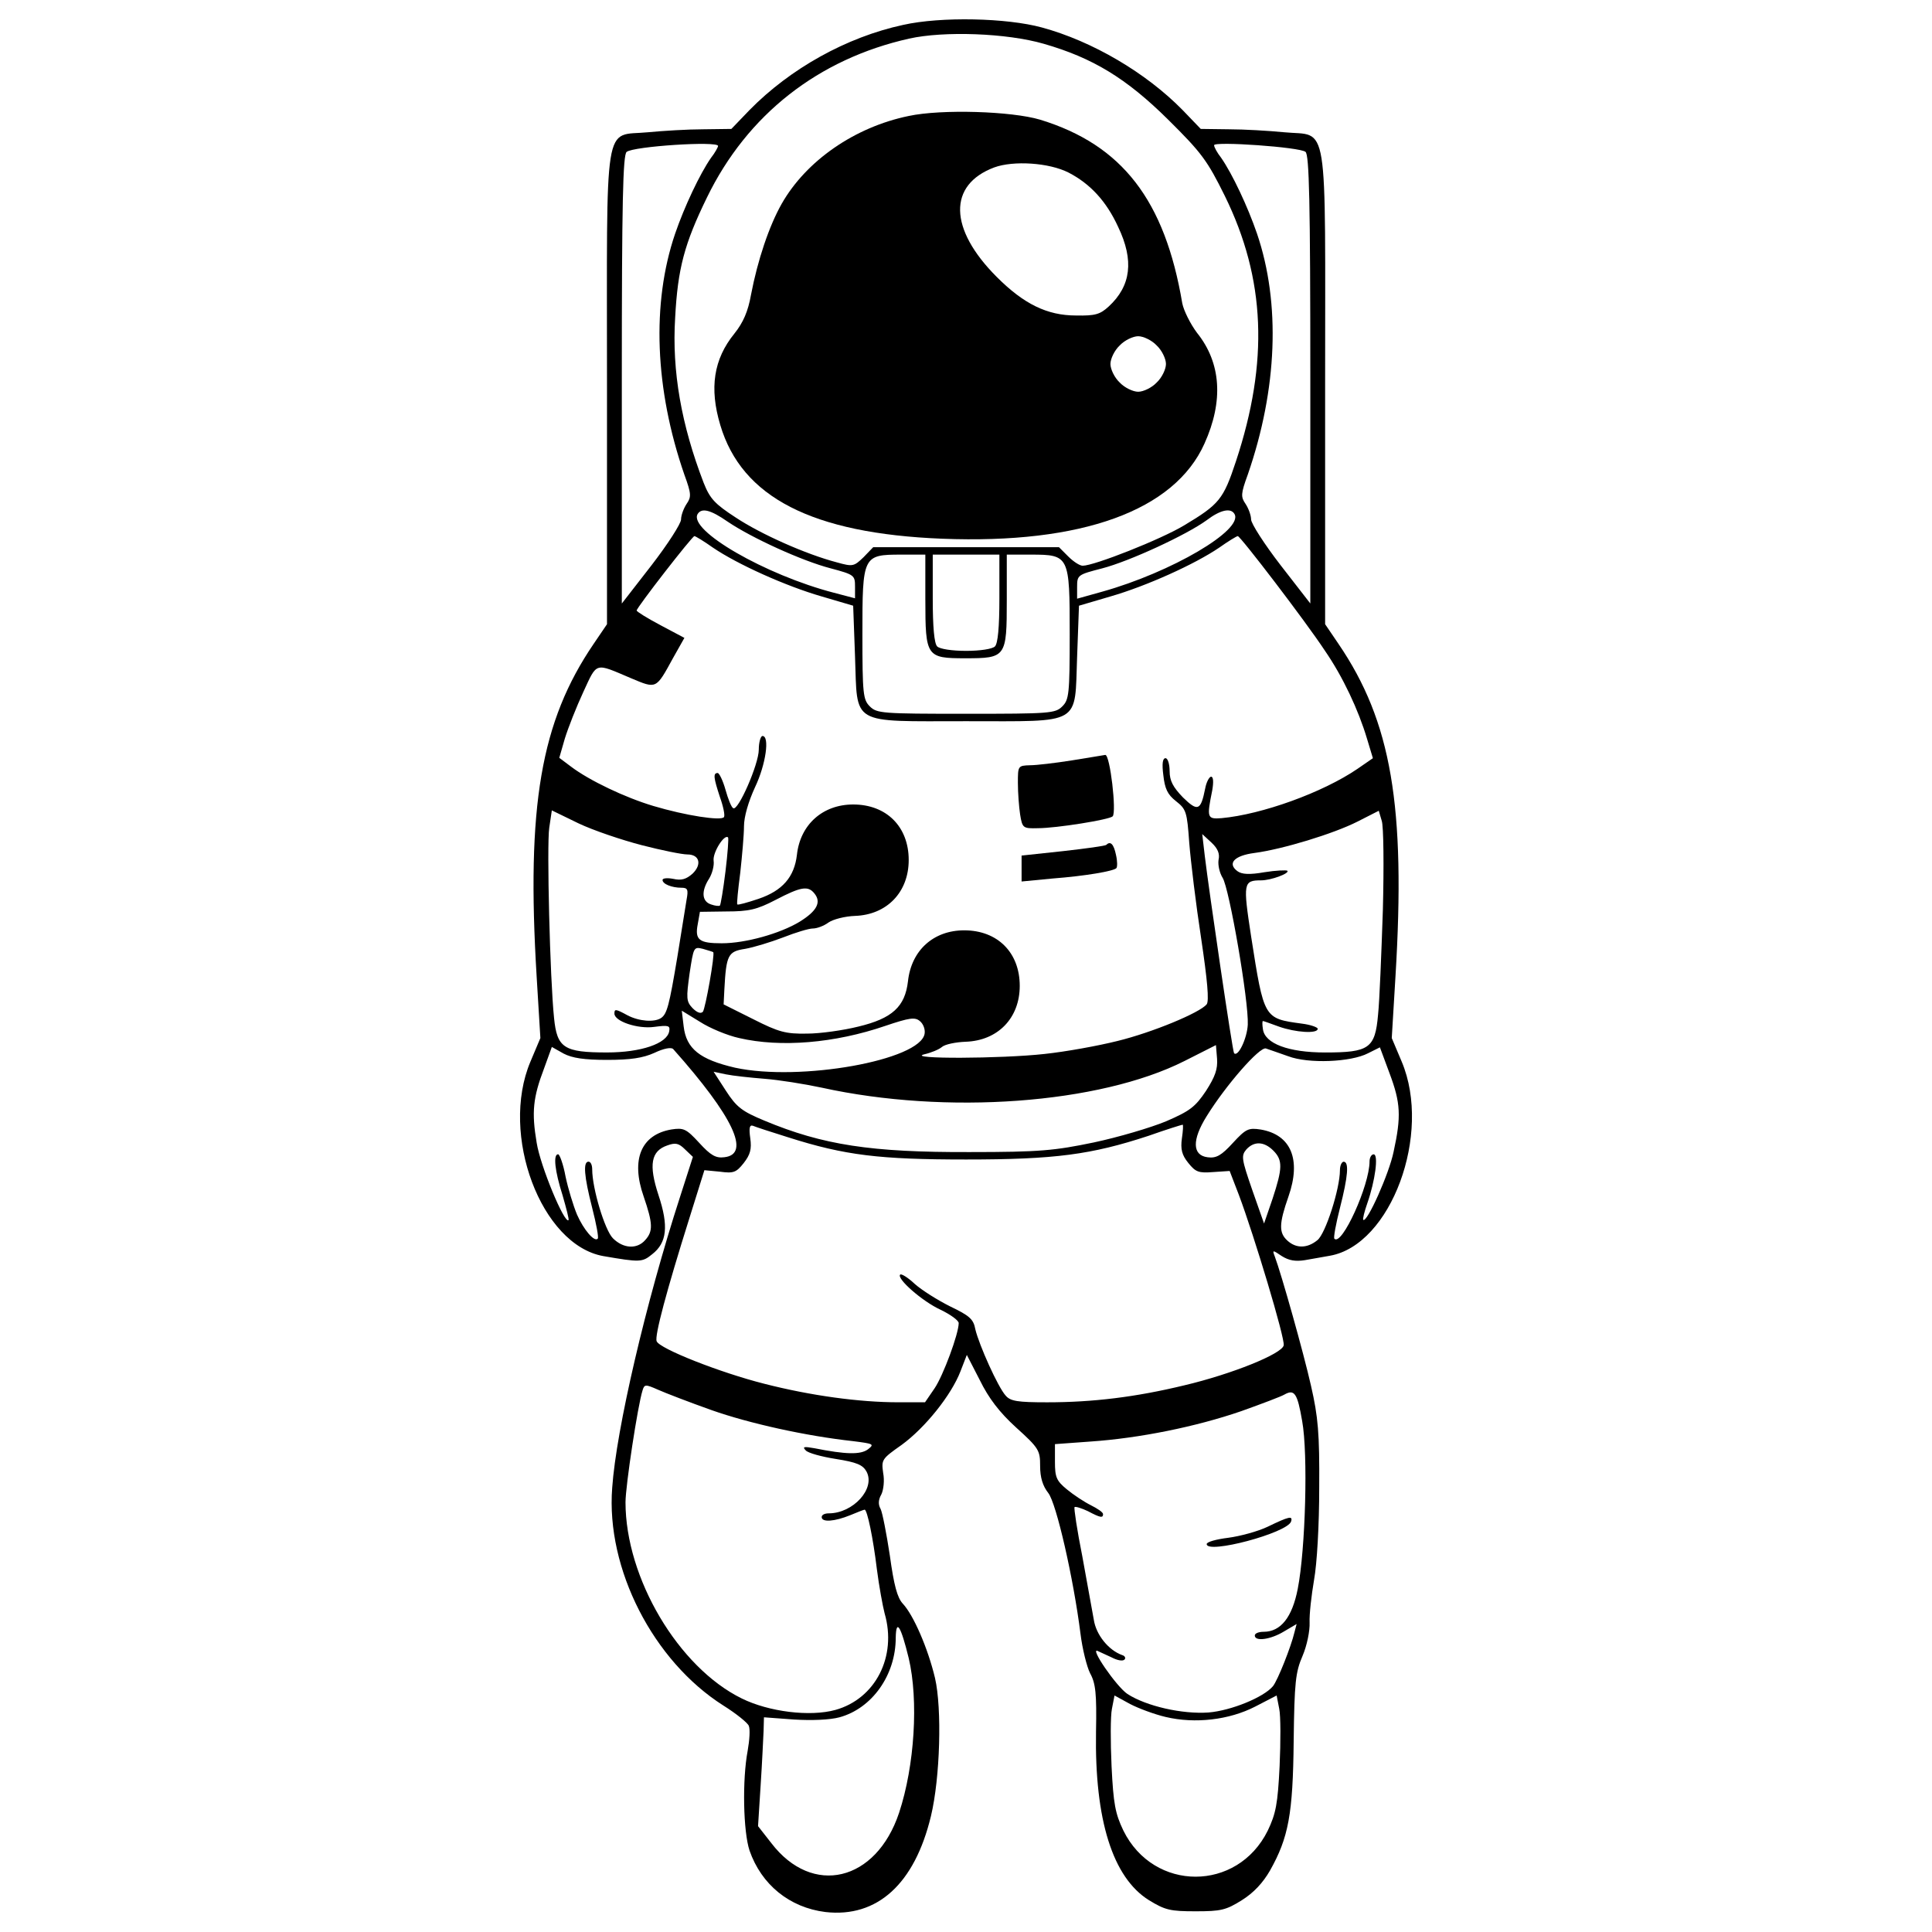<?xml version="1.0" encoding="utf-8"?>
<!-- Svg Vector Icons : http://www.onlinewebfonts.com/icon -->
<!DOCTYPE svg PUBLIC "-//W3C//DTD SVG 1.1//EN" "http://www.w3.org/Graphics/SVG/1.1/DTD/svg11.dtd">
<svg version="1.1" xmlns="http://www.w3.org/2000/svg" xmlns:xlink="http://www.w3.org/1999/xlink" x="0px" y="0px" viewBox="0 0 1000 1000" enable-background="new 0 0 1000 1000" xml:space="preserve">
<g><g transform="translate(0,512) scale(0.1,-0.1)"><path d="M4674.6,4991.1c-293.1-63.2-584.4-226.1-795.1-440.7l-93.9-97.7l-145.6-1.9c-78.6,0-206.9-7.7-285.5-15.3c-233.8-23-212.7,103.5-212.7-1323.9V1889.1l-69-101.6c-274-402.4-348.7-839.2-295.1-1722.5L2797-253l-51.7-122.6c-159-377.4,55.6-948.4,377.4-1005.9c189.7-32.6,201.2-32.6,252.9,9.6c76.6,59.4,86.2,145.6,32.6,306.6c-51.7,157.1-38.3,228,46,256.7c42.2,15.3,59.4,11.5,92-21.1l40.2-38.3l-67.1-208.8c-176.3-544.1-329.6-1201.3-350.6-1504c-32.6-419.6,212.7-896.7,574.8-1126.6c67.1-42.1,126.5-90,132.2-105.4c7.7-17.2,3.8-74.7-5.7-128.4c-28.7-151.4-23-419.6,9.6-517.3c61.3-176.3,206.9-295.1,392.8-318.1c268.2-30.6,461.8,145.6,546.1,496.3c47.9,199.2,57.5,557.5,21.1,714.7c-36.4,153.3-111.1,325.7-166.7,385.1c-28.7,30.7-46,95.8-67.1,249.1c-17.2,113.1-38.3,222.3-47.9,241.4c-13.4,23-11.5,47.9,3.8,74.7c11.5,23,17.2,72.8,9.6,111.1c-9.6,69-7.7,72.8,95.8,145.6c120.7,88.1,256.7,256.7,304.6,381.3l32.6,84.3l67.1-130.3c46-93.9,101.6-166.7,187.8-245.2c118.8-107.3,124.5-118.8,124.5-199.3c0-59.4,13.4-103.5,42.2-139.9c42.1-53.6,130.3-440.7,166.7-728.1c9.6-78.5,32.6-170.5,49.8-205c28.7-51.7,34.5-105.4,30.6-302.7c-7.6-456,86.2-754.9,274-871.8c84.3-51.7,111.1-57.5,241.4-57.5c130.3,0,157.1,5.7,239.5,57.5c61.3,38.3,109.2,90.1,145.6,153.3c95.8,170.5,118.8,291.2,122.6,670.6c3.8,304.6,9.6,356.4,46,440.7c23,53.7,38.3,130.3,36.4,172.4c-1.9,42.2,9.6,141.8,23,220.3c15.3,84.3,26.8,283.6,26.8,479c1.9,279.7-5.8,365.9-42.2,525c-38.3,170.5-153.3,578.6-187.8,670.6c-13.4,34.5-11.5,34.5,36.4,1.9c36.4-23,70.9-28.7,118.8-21.1c36.4,5.8,95.8,17.3,130.3,23c316.1,55.6,528.8,630.4,371.7,1004L7203.7-253l19.2,318.1c53.6,883.3-21.1,1320.1-295.1,1722.5l-69,101.6v1222.4c0,1427.4,21.1,1300.9-212.7,1323.9c-78.6,7.7-206.9,15.3-285.5,15.3l-145.6,1.9l-93.9,97.7c-189.7,193.5-467.5,356.4-728.1,427.3C5211.1,5027.5,4870.1,5035.1,4674.6,4991.1z M5402.7,4893.3c252.9-72.8,427.3-178.2,643.8-392.8c174.4-172.4,203.1-212.7,293.2-394.7c210.8-429.2,228-858.3,57.5-1373.7c-65.2-197.4-86.2-222.3-268.2-331.5c-120.7-72.8-465.6-208.8-525-208.8c-15.3,0-47.9,21.1-74.7,47.9l-47.9,47.9h-480.9h-480.9l-49.8-51.7c-49.8-47.9-55.6-49.8-137.9-26.8c-160.9,42.2-392.8,145.6-523.1,231.8c-109.2,70.9-134.1,97.7-166.7,180.1c-115,298.9-164.8,576.7-147.5,854.5c13.4,254.8,47.9,383.2,164.8,622.7c208.8,429.2,576.7,716.6,1046.1,821.9C4885.4,4960.4,5211.1,4948.9,5402.7,4893.3z M3716.7,4364.5c0-5.7-15.3-34.5-36.4-61.3c-57.5-82.4-138-252.9-185.9-392.8c-122.6-360.2-105.4-804.7,47.9-1247.3c36.4-99.6,36.4-115,11.5-151.4c-15.3-23-28.7-59.4-28.7-80.5c0-21.1-69-128.4-153.3-237.6l-153.3-197.4v1159.2c0,915.8,5.7,1163,24.9,1178.3C3277.9,4362.6,3716.7,4391.3,3716.7,4364.5z M6757.3,4333.9c19.2-15.3,24.9-256.7,24.9-1178.3V1996.4l-153.3,197.4c-84.3,109.2-153.3,216.5-153.3,237.6c0,21.1-13.4,57.5-28.7,80.5c-24.9,36.4-24.9,51.7,11.5,151.4c153.3,442.6,170.5,887.1,47.9,1247.3c-47.9,139.9-128.3,310.4-185.8,392.8c-21.1,26.8-36.4,55.6-36.4,65.1C6284.1,4389.4,6728.6,4358.8,6757.3,4333.9z M3766.5,2419.8c124.5-84.3,385.1-203.1,532.6-241.4c122.6-32.6,126.5-36.4,126.5-93.9v-61.3l-109.2,28.7c-354.5,92-756.8,323.8-705.1,408.1C3632.3,2492.6,3678.3,2481.1,3766.5,2419.8z M6389.4,2460c49.8-82.4-327.6-302.7-684-402.4l-130.3-36.4v61.3c0,61.3,3.8,63.2,130.3,95.8c139.9,36.4,434.9,172.4,540.3,249.1C6316.6,2481.1,6370.3,2492.6,6389.4,2460z M3689.8,2285.7c126.5-86.2,377.4-199.3,563.3-252.9l162.9-47.9l9.6-262.5c13.4-360.2-30.7-335.3,574.8-335.3s561.4-24.9,574.8,335.3l9.6,262.5l162.9,47.9c185.9,53.6,436.8,166.7,563.3,252.9c46,32.6,90,59.4,95.8,59.4c13.4,0,350.6-440.7,450.2-592c93.9-136,174.4-308.5,218.4-456l30.7-101.5l-80.5-55.6c-180.1-122.6-494.3-235.7-703.2-254.8c-74.7-5.7-76.6,1.9-47.9,143.7c7.7,44.1,5.7,70.9-5.8,70.9c-9.6,0-24.9-28.7-30.7-61.3c-23-115-38.3-120.7-115-46c-51.7,53.7-69,86.2-69,136c0,36.4-9.6,67.1-21.1,67.1c-15.3,0-19.2-28.7-11.5-88.1c7.7-69,21.1-99.6,65.2-134.1c53.6-42.1,57.5-55.6,69-216.5c7.7-95.8,34.5-318.1,61.3-492.4c32.6-218.4,42.2-325.7,28.8-343c-36.4-44.1-281.7-145.6-461.8-189.7c-99.6-24.9-268.2-55.6-377.4-67.1c-224.2-24.9-720.4-26.8-622.7-1.9c34.5,7.7,76.6,24.9,92,38.3c15.3,13.4,70.9,24.9,122.6,26.8c166.7,5.8,279.8,122.6,279.8,289.3c0,172.4-115,287.4-287.4,287.4c-159,0-274-103.5-291.2-264.4c-15.3-130.3-80.5-191.6-256.7-233.8c-76.6-19.2-197.3-36.4-266.3-36.4c-109.2-1.9-145.6,7.7-277.8,74.7l-153.3,76.6l3.8,76.6c9.6,180.1,19.2,197.3,107.3,210.8c44.1,7.7,132.2,34.5,197.3,59.4c63.2,24.9,132.2,46,153.3,46c21.1,0,57.5,13.4,80.5,30.7c24.9,17.2,86.2,32.6,138,34.5c164.8,5.8,277.8,122.6,277.8,289.3c0,172.4-115,287.4-287.4,287.4c-157.1,0-274-103.5-291.2-260.6c-13.4-115-74.7-185.8-199.3-228c-57.5-19.2-105.4-32.6-109.2-28.7c-3.8,1.9,3.8,76.6,15.3,164.8c9.6,88.1,19.2,195.4,19.2,239.5c0,49.8,23,128.4,57.5,203.1c55.6,116.9,76.6,264.4,38.3,264.4c-9.6,0-19.2-32.6-19.2-70.9c0-74.7-107.3-320-132.2-302.7c-9.6,3.8-26.8,47.9-40.2,95.8c-13.4,47.9-32.6,86.2-40.2,86.2c-24.9,0-21.1-24.9,11.5-124.5c17.2-47.9,26.8-93.9,21.1-103.5c-13.4-21.1-199.3,7.7-366,57.5c-147.5,44.1-331.5,132.2-425.3,203.1l-61.3,46l28.7,99.6c17.2,55.6,59.4,162.9,95.8,241.4c72.8,157.1,57.5,151.4,247.2,70.9c132.2-55.6,128.4-57.5,216.5,103.5l59.4,105.4l-122.6,65.1c-69,36.4-124.5,70.9-124.5,76.6c0,15.3,287.4,385.1,298.9,385.1C3599.8,2345.1,3643.8,2318.3,3689.8,2285.7z M4789.6,2015.5c0-295.1,5.7-302.7,206.9-302.7c210.8,0,214.6,5.7,214.6,300.8v235.7h124.5c199.2,0,201.2-5.8,201.2-411.9c0-310.4-3.8-339.1-38.3-373.6c-36.4-36.4-63.2-38.3-498.2-38.3c-434.9,0-461.7,1.9-498.2,38.3c-34.5,34.5-38.3,63.2-38.3,373.6c0,406.2,1.9,411.9,201.2,411.9h124.5V2015.5z M5172.8,2023.2c0-149.5-7.7-233.8-23-249.1c-13.4-13.4-76.6-23-149.5-23c-72.8,0-136,9.6-149.4,23c-15.3,15.3-23,99.6-23,249.1v226.1h172.4h172.5V2023.2z M3322,745.3c103.5-26.8,208.8-47.9,235.7-47.9c63.2,0,76.6-51.7,26.8-99.6c-32.6-28.7-57.5-36.4-99.6-26.8c-30.7,5.8-55.6,3.8-55.6-5.7c0-21.1,47.9-40.2,97.7-40.2c32.6,0,36.4-9.6,26.8-61.3c-5.7-34.5-26.8-168.6-47.9-297c-42.2-252.9-53.6-295.1-84.3-316.1c-34.5-23-113-17.2-172.4,13.4c-63.2,34.5-69,34.5-69,9.6c0-40.2,120.7-80.5,205-69c74.7,9.6,84.3,7.7,78.5-23c-11.5-63.2-145.6-109.2-321.9-109.2c-222.3,0-258.7,23-274,178.2c-21.1,201.2-38.3,892.9-24.9,984.8l13.4,90l137.9-67.1C3071,821.9,3218.5,772.1,3322,745.3z M7157.7,410c-7.7-226.1-17.2-471.3-24.9-542.2c-15.3-174.4-46-195.4-274-195.4c-189.7,0-312.3,46-321.9,120.7c-3.8,23-3.8,42.1,0,42.1c3.8,0,40.2-13.4,82.4-28.7c86.2-30.7,201.2-38.3,201.2-11.5c0,7.7-36.4,21.1-82.4,26.8c-197.3,26.8-195.4,24.9-262.5,452.2c-42.2,275.9-40.2,289.3,51.7,289.3c51.7,0,149.4,36.4,136,49.8c-5.7,3.8-59.4,1.9-118.8-7.7c-76.6-13.4-116.9-11.5-139.9,5.7c-53.6,40.2-15.3,80.5,88.1,93.9c145.6,19.2,410,99.6,534.6,162.9l109.2,55.6l15.3-51.7C7161.6,844.9,7163.5,636,7157.7,410z M3755,609.2c-11.5-93.9-24.9-172.4-28.7-176.3c-3.8-3.8-24.9-1.9-46,5.8c-47.9,15.3-51.7,69-9.6,134.1c15.3,24.9,26.8,67.1,23,92c-5.7,42.1,55.6,139.9,74.7,120.7C3772.2,781.7,3766.5,703.1,3755,609.2z M6307.1,668.6c-3.8-26.8,5.7-67.1,21.1-92c34.5-53.7,136-639.9,130.3-760.6c-3.8-70.9-49.8-168.6-70.9-147.5c-7.7,5.7-130.3,843-151.4,1019.3l-13.4,115l47.9-44.1C6303.2,728,6314.7,701.2,6307.1,668.6z M4214.8,496.2c38.3-46,13.4-92-76.6-147.5c-101.5-61.3-279.7-111.1-402.4-111.1c-116.9,0-139.9,17.2-124.5,97.7l11.5,65.1l137.9,1.9c115,0,157.1,9.6,252.9,59.4C4145.8,530.7,4182.2,536.4,4214.8,496.2z M3691.7,191.5c9.6-9.6-40.2-291.3-53.7-308.5c-11.5-11.5-30.7-3.8-53.6,19.2c-32.6,34.5-32.6,51.7-15.3,178.2c21.1,137.9,21.1,139.9,69,128.4C3664.9,201.1,3689.8,193.5,3691.7,191.5z M3825.9-253c214.6-49.8,494.3-26.8,756.8,63.2c124.5,42.1,153.3,46,178.2,24.9c17.2-13.4,28.7-42.1,24.9-65.2c-21.1-137.9-645.7-249.1-981-176.3c-182,42.2-252.9,97.7-266.3,214.6l-9.6,80.5l93.9-57.5C3672.6-201.2,3764.6-239.6,3825.9-253z M6241.9-527c-55.6-82.4-82.4-103.4-206.9-157.1c-78.6-32.6-247.2-82.4-373.6-109.2c-203.1-42.1-277.8-49.8-641.9-49.8c-509.6-1.9-760.6,36.4-1063.4,162.9c-115,47.9-143.7,69-199.3,155.2l-63.2,97.7l63.2-13.4c36.4-7.6,126.5-17.2,199.3-23c74.7-5.7,206.9-26.8,297-46c643.8-141.8,1437-84.3,1877.7,137.9l162.9,82.4l5.8-70.9C6303.2-413.9,6289.8-452.2,6241.9-527z M3141.9-366c120.7,0,185.9,9.6,245.2,36.4c47.9,23,88.1,30.7,97.7,19.2c310.4-348.7,402.4-544.1,264.4-559.4c-44.1-5.8-70.9,9.6-130.3,74.7c-67.1,72.8-80.5,78.6-143.7,69c-157.1-26.8-210.8-155.2-143.7-346.8c47.9-139.9,49.8-180.1,7.7-226.1c-42.1-47.9-113-44.1-166.7,9.6c-42.2,42.1-107.3,258.7-107.3,356.4c0,23-7.7,40.2-19.2,40.2c-28.7,0-23-74.7,19.2-239.5c21.1-82.4,34.5-153.3,28.7-159c-17.2-19.2-72.8,46-107.3,124.5c-19.2,46-46,134.1-59.4,197.3c-11.5,63.2-30.6,115-38.3,115c-26.8,0-17.2-86.2,23-212.7c19.2-67.1,34.5-124.5,30.7-128.4c-21.1-19.2-145.6,279.7-164.8,400.4c-26.8,159-19.2,233.8,38.3,385.1l40.2,111.1l61.3-34.5C2961.8-356.4,3023.1-366,3141.9-366z M6667.3-346.9c105.4-40.2,325.7-30.7,413.8,15.3l61.3,30.6l49.8-134.1c57.5-153.3,61.3-222.2,21.1-406.2c-23-113.1-137.9-369.8-157.1-352.6c-3.8,3.8,5.7,42.2,21.1,86.2c40.2,115,59.4,252.9,32.6,252.9c-11.5,0-21.1-17.3-21.1-36.4c0-124.5-143.7-440.7-182-400.4c-5.7,3.8,7.7,76.6,28.7,159c42.1,164.8,47.9,239.5,19.2,239.5c-9.6,0-19.2-19.2-19.2-44.1c0-95.8-74.7-329.6-116.9-362.1c-51.7-42.2-109.2-44.1-155.2-1.9c-44.1,40.2-44.1,86.2,5.7,228c67.1,191.6,13.4,320-143.7,346.8c-63.2,9.6-76.6,3.8-143.7-69c-59.4-65.1-86.2-80.5-130.3-74.7c-80.5,9.6-82.4,90-5.7,212.7c99.6,160.9,274,360.2,306.6,350.6C6567.6-312.4,6619.4-329.6,6667.3-346.9z M4078.8-766.5c295.1-93.9,473.3-115,921.6-115c459.8,0,647.6,24.9,944.6,122.6c92,32.6,172.4,57.5,176.3,57.5s1.9-32.6-3.8-70.9c-7.7-55.6,0-86.2,32.6-126.4c38.3-47.9,53.6-53.7,128.4-47.9l86.2,5.7l47.9-124.5c78.5-208.8,239.5-743.4,231.8-777.9c-7.7-44.1-270.1-149.4-513.5-206.9c-252.9-61.3-475.2-88.1-710.8-88.1c-153.3,0-189.7,5.7-214.6,34.5c-40.2,44.1-137.9,262.5-157.1,343c-9.6,53.6-30.7,70.9-130.3,118.8c-65.2,32.6-147.5,84.3-183.9,116.9c-34.5,32.6-69,53.6-74.7,47.9c-21.1-19.2,113-138,208.8-182c51.7-24.9,93.9-55.6,93.9-69c0-55.5-80.5-272.1-124.5-337.2l-49.8-72.8h-137.9c-203.1,0-454.1,34.5-693.6,95.8c-228,57.5-544.1,182-557.6,220.3c-11.5,26.8,51.7,262.5,168.6,634.2l78.5,251l80.5-7.7c70.9-9.6,84.3-3.8,122.6,44.1c34.5,44.1,42.2,72.8,34.5,128.4c-7.7,53.7-3.8,70.9,13.4,65.2C3910.2-712.8,3992.5-739.6,4078.8-766.5z M6590.6-835.4c49.8-49.8,47.9-92-3.8-249.1l-44.1-128.4l-61.3,174.3c-55.6,160.9-57.5,176.3-30.6,208.8C6491-785.6,6542.7-787.5,6590.6-835.4z M3682.2-2178.5c195.4-69,488.6-134.1,733.8-160.9c105.4-13.4,111.1-15.3,76.6-42.2c-38.3-28.7-115-26.8-277.8,5.7c-53.6,9.6-63.2,7.7-44.1-11.5c11.5-13.4,82.4-32.6,155.2-44.1c109.2-17.3,139.9-30.7,159-65.1c47.9-88.1-69-216.5-195.4-216.5c-21.1,0-36.4-7.7-36.4-19.2c0-28.7,67.1-23,147.5,9.6c36.4,15.3,70.9,28.7,74.7,28.7c13.4,0,44.1-147.5,63.2-306.6c11.5-90,30.7-193.5,40.2-229.9c65.1-224.2-47.9-442.6-254.8-500.1c-132.2-36.4-344.9-9.6-484.7,59.4c-327.6,160.9-601.6,622.7-601.6,1015.5c0,84.3,63.2,500.1,88.1,578.6c9.6,32.6,15.3,32.6,80.5,3.8C3444.6-2090.4,3569.1-2138.3,3682.2-2178.5z M6740.1-2236c30.7-168.6,17.3-662.9-23-867.9c-28.7-147.5-88.1-222.2-176.3-222.2c-24.9,0-46-7.7-46-19.2c0-32.6,82.4-21.1,151.4,21.1l65.1,38.3l-11.5-44.1c-17.2-72.8-86.2-247.1-111.1-277.8c-47.9-57.5-216.5-126.4-333.4-136c-136-9.6-321.9,32.6-419.6,95.8c-57.5,38.3-199.2,245.2-153.3,222.2c9.6-3.8,40.2-19.2,70.9-32.6c28.7-15.3,57.5-21.1,67.1-11.5c7.7,7.7,1.9,19.2-11.5,23c-70.9,24.9-136,105.4-147.5,183.9c-7.7,44.1-34.5,191.6-59.4,327.6c-26.8,134.1-44.1,249.1-40.2,254.8c5.7,3.8,36.4-5.8,69-21.1c65.2-34.5,78.6-36.4,78.6-15.3c0,9.6-28.7,28.7-63.2,46c-34.5,17.2-90,53.7-124.5,82.4c-53.7,44.1-61.3,63.2-61.3,141.8v92l183.9,13.4c252.9,17.2,546.1,76.6,779.8,157.1c107.3,38.3,208.8,76.6,224.2,86.2C6699.8-2069.3,6715.2-2090.4,6740.1-2236z M4703.4-3462.2c51.7-218.4,30.7-557.6-49.8-800.9c-118.8-356.4-448.3-434.9-661-157.1l-69,88.1l13.4,210.8c7.7,116.9,13.4,243.3,15.3,281.7l1.9,70.9l155.2-11.5c92-5.7,185.9-1.9,235.7,11.5c168.6,46,291.2,218.4,291.2,411.9C4638.2-3255.3,4663.1-3297.5,4703.4-3462.2z M6033.1-3766.9c153.3-36.4,329.5-15.3,463.7,53.6l111.1,57.5l13.4-69c7.7-36.4,7.7-170.5,1.9-297c-9.6-195.4-19.2-245.2-61.3-333.4c-157.1-318-590.1-318-747.2,0c-42.2,88.1-51.7,137.9-61.3,333.4c-5.8,126.4-5.8,260.6,1.9,297l13.4,69l80.5-44.1C5893.2-3722.8,5975.6-3753.4,6033.1-3766.9z"/><path d="M4703.4,4519.7c-279.7-57.5-530.7-231.8-657.2-454.1c-65.2-115-124.5-291.2-159-471.3c-15.3-86.2-40.2-143.7-86.2-201.2c-107.3-132.2-130.3-281.7-72.8-473.3c111.1-373.6,475.2-561.4,1147.7-588.2c724.2-28.7,1203.2,145.6,1358.4,492.4c99.6,220.3,86.2,417.7-38.3,572.9c-34.5,46-69,115-76.6,153.3c-90,532.6-310.4,820-735.7,950.3C5236,4544.6,4873.9,4556.1,4703.4,4519.7z M5531.1,4226.6c111.1-57.5,195.4-147.5,256.7-281.7c82.4-172.4,67.1-304.6-49.8-411.9c-44.1-40.2-69-47.9-168.6-46c-149.5,0-270.2,59.4-410,199.3c-249.1,249.1-252.9,477.1-13.4,567.1C5245.6,4289.8,5429.5,4278.3,5531.1,4226.6z M5987.1,3331.8c26.8-24.9,47.9-69,47.9-95.8c0-26.8-21.1-70.9-47.9-95.8c-24.9-26.8-69-47.9-95.8-47.9c-26.8,0-70.9,21.1-95.8,47.9c-26.8,24.9-47.9,69-47.9,95.8c0,26.8,21.1,70.9,47.9,95.8c24.9,26.8,69,47.9,95.8,47.9C5918.1,3379.7,5962.2,3358.6,5987.1,3331.8z"/><path d="M5546.4,1184c-84.3-13.4-182-24.9-214.6-24.9c-63.2-1.9-63.2-3.8-63.2-92c0-51.7,5.7-124.5,11.5-162.9c11.5-70.9,15.3-72.8,92-70.9c95.8,0,369.8,44.1,387,61.3c21.1,21.1-13.4,320-38.3,318C5709.3,1210.8,5630.7,1197.4,5546.4,1184z"/><path d="M5726.5,747.2c-5.7-5.8-105.4-19.2-224.2-32.6l-214.6-23v-67.1v-67.1l159,15.3c174.3,13.4,316.1,38.3,331.5,53.6c5.7,5.8,5.7,36.4-1.9,69C5764.8,751,5747.6,768.3,5726.5,747.2z"/><path d="M6561.9-2782.1c-51.7-24.9-145.6-49.8-205-57.5c-61.3-7.7-111.1-21.1-111.1-32.6c0-53.6,417.7,57.5,436.8,116.9C6692.2-2724.6,6673-2728.4,6561.9-2782.1z"/></g></g>
</svg>